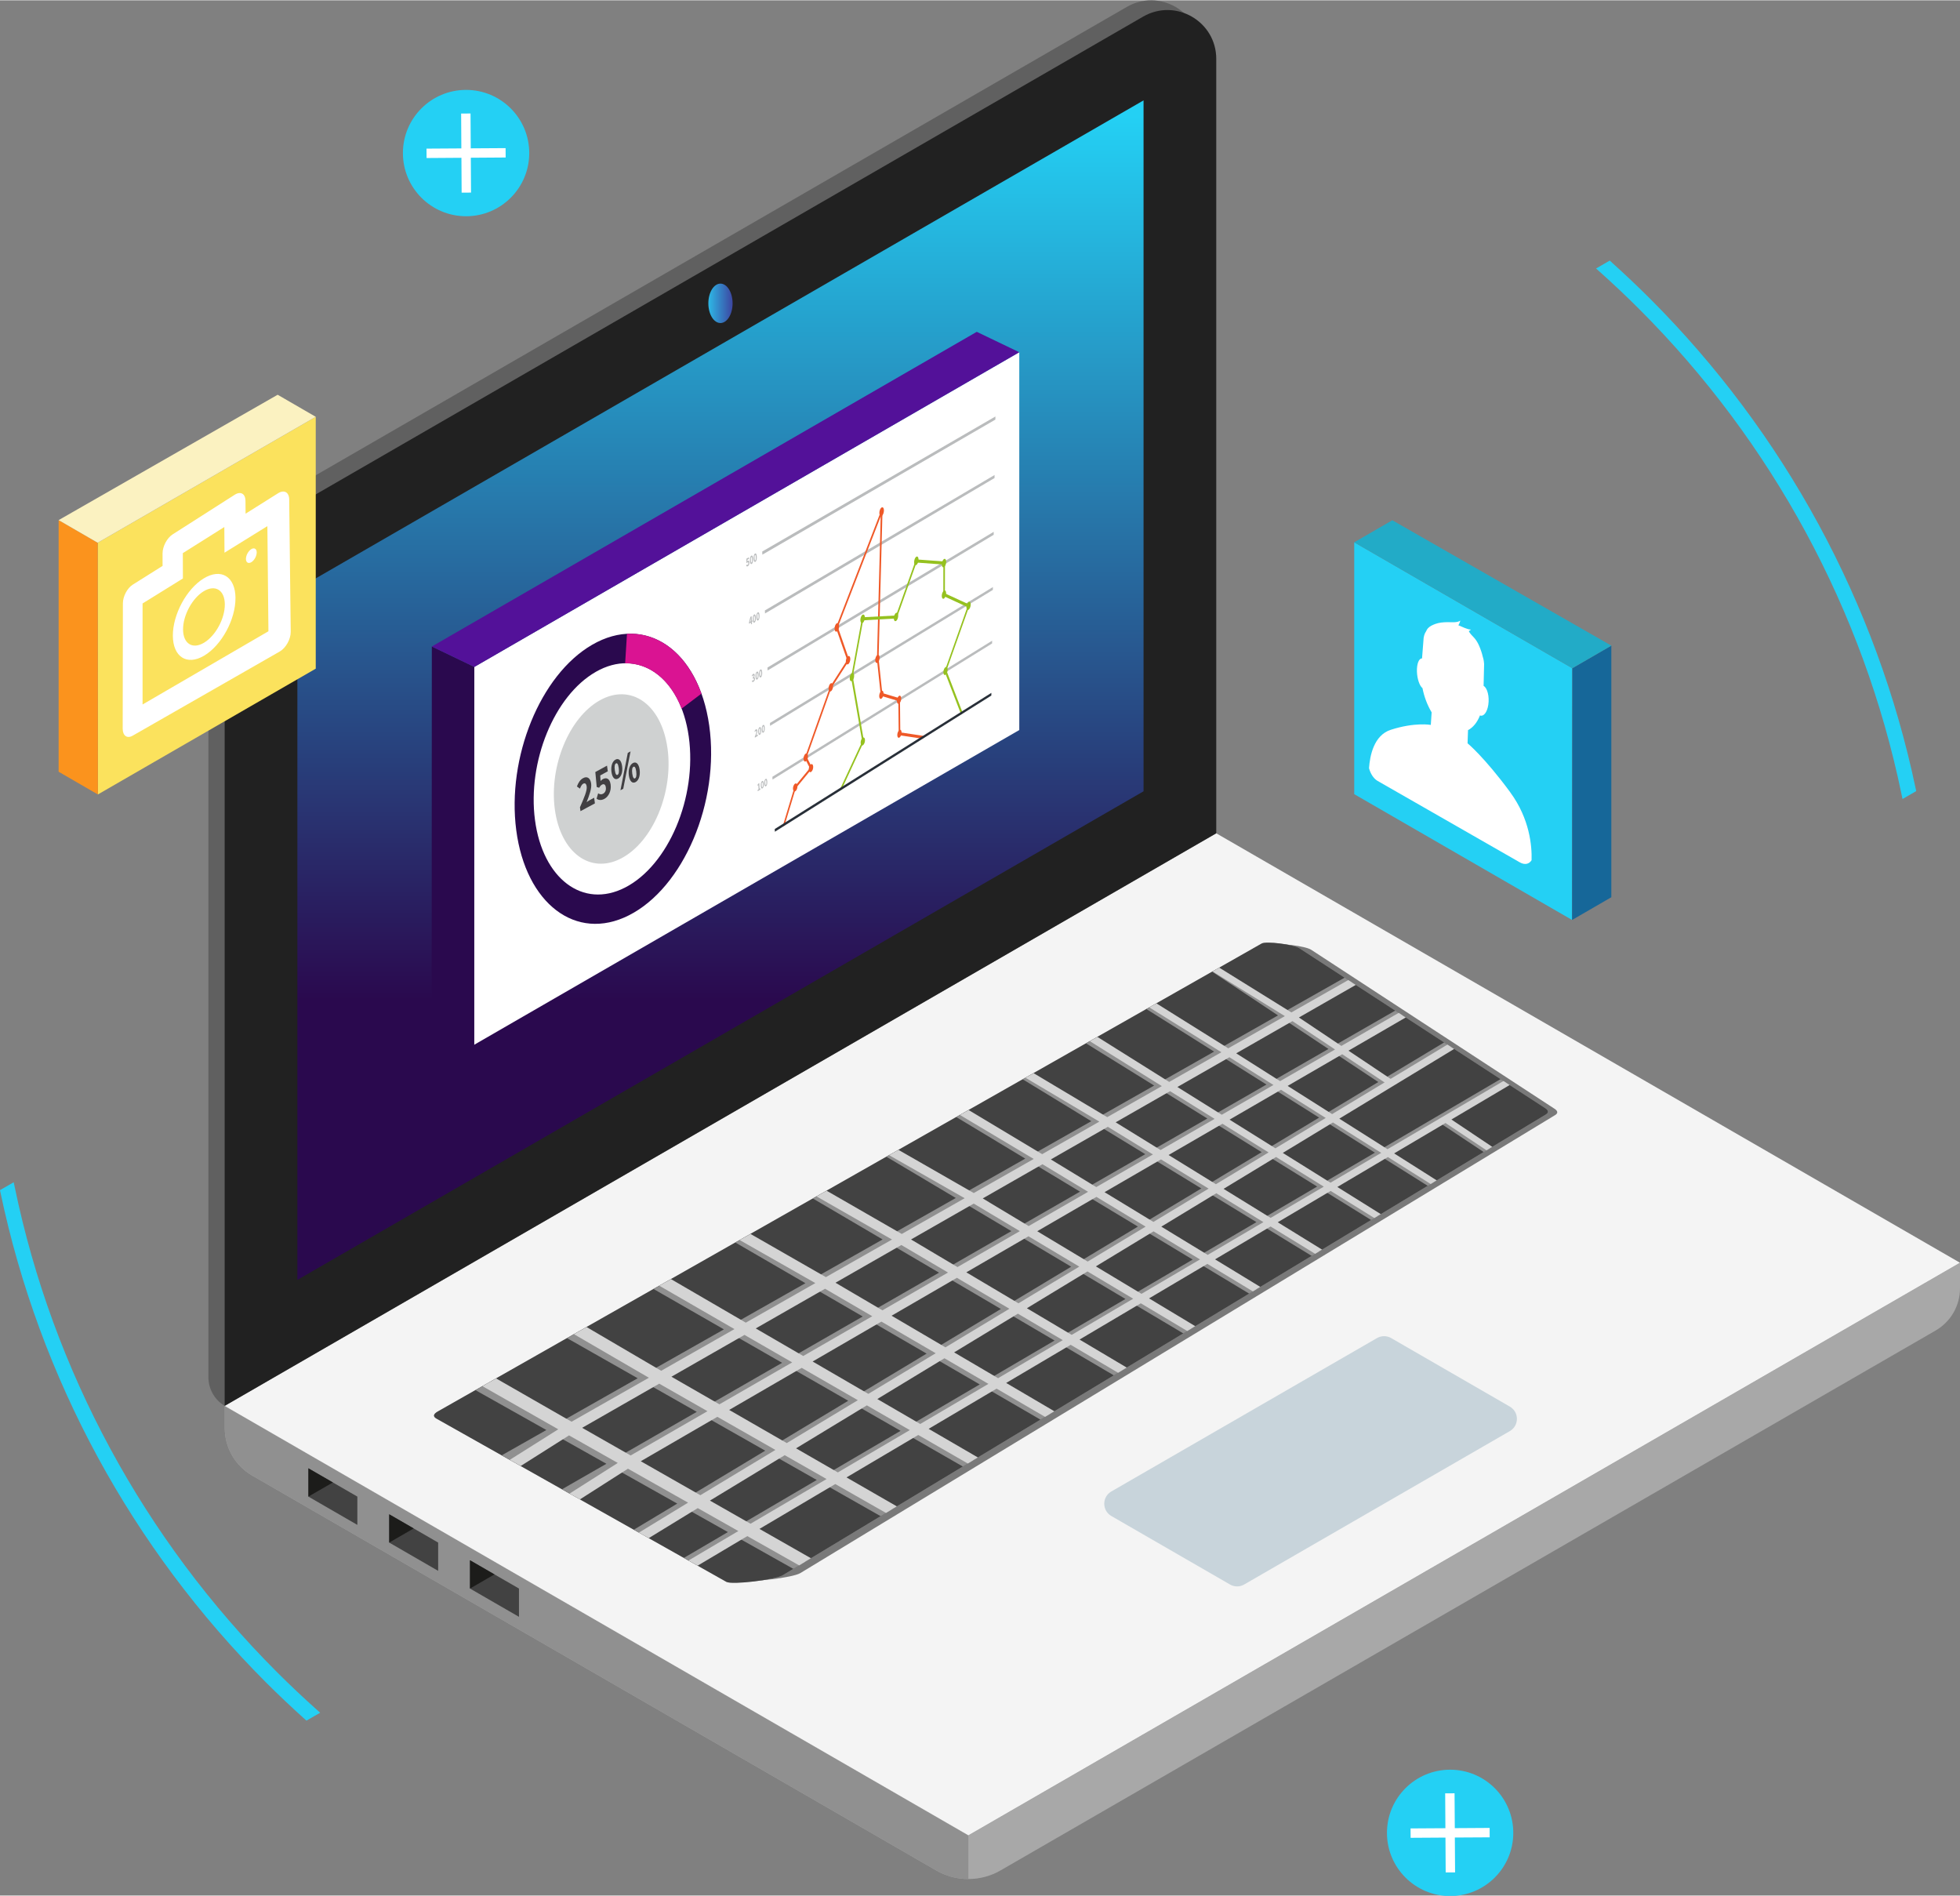<?xml version="1.0" encoding="UTF-8"?>
<!DOCTYPE svg PUBLIC "-//W3C//DTD SVG 1.1//EN" "http://www.w3.org/Graphics/SVG/1.1/DTD/svg11.dtd">
<!-- Creator: CorelDRAW 2017 -->
<svg xmlns="http://www.w3.org/2000/svg" xml:space="preserve" width="1.034in" height="1in" version="1.1" style="shape-rendering:geometricPrecision; text-rendering:geometricPrecision; image-rendering:optimizeQuality; fill-rule:evenodd; clip-rule:evenodd"
viewBox="0 0 898.41 868.58"
 xmlns:xlink="http://www.w3.org/1999/xlink">
 <rect x="0" y="0" width="898.41" height="868.58" fill="#808080" stroke="none"/>
 <defs>
  <style type="text/css">
   <![CDATA[
    .fil0 {fill:#24D0F4}
    .fil29 {fill:white}
    .fil21 {fill:#166799;fill-rule:nonzero}
    .fil11 {fill:#1C1C1A;fill-rule:nonzero}
    .fil5 {fill:#212121;fill-rule:nonzero}
    .fil22 {fill:#22ABC7;fill-rule:nonzero}
    .fil20 {fill:#24D0F4;fill-rule:nonzero}
    .fil19 {fill:#282F38;fill-rule:nonzero}
    .fil14 {fill:#2A094E;fill-rule:nonzero}
    .fil28 {fill:#413F42;fill-rule:nonzero}
    .fil8 {fill:#424242;fill-rule:nonzero}
    .fil15 {fill:#531199;fill-rule:nonzero}
    .fil3 {fill:#606060;fill-rule:nonzero}
    .fil7 {fill:#797979;fill-rule:nonzero}
    .fil2 {fill:#909090;fill-rule:nonzero}
    .fil18 {fill:#95C11F;fill-rule:nonzero}
    .fil1 {fill:#A8A8A8;fill-rule:nonzero}
    .fil16 {fill:#BABCBD;fill-rule:nonzero}
    .fil10 {fill:#C8D4DB;fill-rule:nonzero}
    .fil26 {fill:#CFD1D1;fill-rule:nonzero}
    .fil9 {fill:#D4D4D4;fill-rule:nonzero}
    .fil27 {fill:#DA1392;fill-rule:nonzero}
    .fil17 {fill:#EF5928;fill-rule:nonzero}
    .fil4 {fill:#F4F4F4;fill-rule:nonzero}
    .fil24 {fill:#FB931D;fill-rule:nonzero}
    .fil23 {fill:#FBE25D;fill-rule:nonzero}
    .fil25 {fill:#FBF2C1;fill-rule:nonzero}
    .fil13 {fill:white;fill-rule:nonzero}
    .fil6 {fill:url(#id0);fill-rule:nonzero}
    .fil12 {fill:url(#id1);fill-rule:nonzero}
   ]]>
  </style>
  <linearGradient id="id0" gradientUnits="userSpaceOnUse" x1="330.24" y1="53.11" x2="330.24" y2="458.32">
   <stop offset="0" style="stop-opacity:1; stop-color:#24D0F4"/>
   <stop offset="1" style="stop-opacity:1; stop-color:#2A094E"/>
  </linearGradient>
  <linearGradient id="id1" gradientUnits="userSpaceOnUse" x1="324.68" y1="138.87" x2="335.79" y2="138.87">
   <stop offset="0" style="stop-opacity:1; stop-color:#2DB8E6"/>
   <stop offset="1" style="stop-opacity:1; stop-color:#3D46A1"/>
  </linearGradient>
 </defs>
 <g id="Layer_x0020_1">
  <g id="_2348561908528">
   <path class="fil0" d="M738.79 120.13c5.98,5.38 11.83,10.91 17.52,16.59 61.47,61.47 103.9,139.38 121.77,224.48l0.26 1.22 -6.28 3.63 -0.49 -2.34c-17.47,-84.22 -59.34,-161.33 -120.13,-222.13 -5.86,-5.86 -11.9,-11.56 -18.08,-17.09l-1.77 -1.58 6.28 -3.63 0.93 0.83zm-732.02 423.87c17.46,84.22 59.34,161.33 120.13,222.13 5.86,5.86 11.9,11.56 18.08,17.09l1.77 1.59 -6.28 3.62 -0.93 -0.83c-5.98,-5.38 -11.83,-10.91 -17.52,-16.59 -61.47,-61.47 -103.9,-139.38 -121.77,-224.48l-0.26 -1.22 6.29 -3.63 0.49 2.33z"/>
   <path class="fil1" d="M898.41 578.59l0 11.72c0,8 -4.28,15.33 -11.17,19.33l-428.42 247.32c-4.61,2.72 -9.78,4.06 -14.94,4.06 -5.17,0 -10.33,-1.33 -14.94,-4.06l-313.37 -180.88c-7.78,-4.5 -12.55,-12.78 -12.55,-21.78l0 -10.11 340.87 196.83 454.53 -262.43z"/>
   <path class="fil2" d="M443.87 841.02l0 20c-5.17,0 -10.33,-1.33 -14.94,-4.06l-313.37 -180.88c-7.78,-4.5 -12.55,-12.78 -12.55,-21.78l0 -10.11 340.87 196.83z"/>
   <path class="fil3" d="M516.49 3.03l-409.78 236.59c-6.92,3.99 -11.19,11.38 -11.19,19.37l0 372.02c0,5.39 2.83,10.39 7.46,13.16l10.47 -6.04 436.59 -260.84 0 -354.89c0,-17.22 -18.64,-27.98 -33.55,-19.37z"/>
   <polygon class="fil4" points="102.98,644.18 443.87,840.99 898.39,578.57 557.5,381.76 "/>
   <path class="fil5" d="M102.98 263.46l0 380.71 454.52 -262.42 0 -354.89c0,-17.22 -18.64,-27.98 -33.55,-19.37l-409.78 236.59c-6.92,4 -11.18,11.38 -11.18,19.37z"/>
   <polygon class="fil6" points="136.31,269.79 524.17,45.86 524.17,362.51 136.31,586.44 "/>
   <path class="fil7" d="M600.99 435.12l111.54 72.87c1.61,1.05 1.7,2.06 0.27,2.93l-345.95 209.89c-3.48,2.11 -23.02,4.44 -25.54,3l-130.98 -74.36c-1.7,-0.97 -1.52,-2.07 0.53,-3.25l373.07 -213.19c2.01,-1.15 14.44,0.41 17.05,2.11z"/>
   <path class="fil1" d="M595.57 434.41l112.69 73.3c1.62,1.05 1.72,2.07 0.28,2.94l-349.71 211.13c-3.53,2.13 -23.32,4.48 -25.87,3.04l-132.85 -74.79c-1.73,-0.97 -1.55,-2.08 0.53,-3.27l377.69 -214.49c2.02,-1.15 14.6,0.42 17.23,2.13z"/>
   <path class="fil8" d="M595.57 434.41l112.69 73.3c1.62,1.05 1.72,2.07 0.28,2.94l-349.71 211.13c-3.53,2.13 -23.32,4.48 -25.87,3.04l-132.85 -74.79c-1.73,-0.97 -1.55,-2.08 0.53,-3.27l377.69 -214.49c2.02,-1.15 14.6,0.42 17.23,2.13z"/>
   <path class="fil2" d="M637.69 496.17l27.37 -16.56 -3.09 -2.01 -27.4 16.48 -19.42 -12.97 27.65 -15.99 -3.25 -2.11 -27.69 15.9 -19.58 -13.07 27.5 -15.69 -3.44 -2.24 -27.54 15.6 -30.1 -20.09 -3.09 1.76 30.19 20.04 -26.11 14.79 -30.97 -19.56 -3.26 1.85 31.06 19.51 -24.08 13.64 -31.16 -19.42 -3.49 1.98 31.26 19.36 -25.19 14.27 -31.35 -19.28 -3.57 2.03 -0.16 0.1 31.45 19.21 -26.39 14.95 -31.53 -19.13 -4 2.27 31.64 19.06 -27.66 15.67 -31.7 -18.99 -4.3 2.45 31.82 18.92 -29.03 16.45 -31.87 -18.86 -0.66 0.38 -3.97 2.25 31.98 18.78 -30.52 17.29 -32.01 -18.73 -4.99 2.83 32.14 18.65 -32.11 18.2 -32.15 -18.6 -5.38 3.05 32.28 18.52 -33.85 19.18 -32.27 -18.48 -5.81 3.3 32.41 18.4 -35.71 20.24 -32.37 -18.37 -6.29 3.58 32.51 18.28 -20.47 11.6 2.15 1.21 2.9 1.63 20.4 -11.64 22.53 12.67 -20.34 11.68 4.77 2.69 20.28 -11.73 27.77 15.61 -19.9 11.96 4.53 2.55 19.84 -12 18.75 10.54 -20.17 11.83 4.21 2.37 20.11 -11.86 25.85 14.53 5.43 -3.28 -25.66 -14.56 35 -20.64 25.24 14.33 5 -3.02 -25.07 -14.36 33.1 -19.52 24.66 14.15 4.62 -2.79 -24.51 -14.18 31.36 -18.5 24.1 13.98 4.27 -2.58 -23.95 -14.01 29.75 -17.55 23.56 13.84 3.97 -2.39 -23.42 -13.86 28.26 -16.67 23.04 13.7 3.68 -2.22 -22.91 -13.73 26.89 -15.86 22.54 13.58 3.42 -2.06 -22.42 -13.6 25.61 -15.1 22.05 13.47 3.19 -1.93 -21.94 -13.49 24.42 -14.4 21.58 13.37 2.98 -1.8 -21.48 -13.38 23.31 -13.75 21.08 13.24 0.12 -0 0 0 2.71 -1.64 -21.03 -13.29 23.68 -13.96 20.24 13.44 2.64 -1.59 -20.16 -13.46 28.05 -16.54 -2.84 -1.85 -28.09 16.47 -2.75 1.61 -23.82 13.97 -22.23 -14.04 24.03 -14.54 2.77 -1.68zm-313.76 153.31l0 0 26.83 15.23 -34.66 20.84 -27.52 -15.62 35.36 -20.44zm254.38 -121.58l0 0 -24.29 14.6 -21.84 -13.43 24.84 -14.36 21.29 13.19zm-18.02 -15.07l0 0 23.74 -13.73 20.63 12.96 -23.21 13.95 -21.16 -13.19zm-9.63 31.7l0 0 -25.46 15.31 -22.55 -13.68 26.03 -15.05 21.98 13.42zm-29.07 17.47l0 0 -26.71 16.06 -23.29 -13.95 27.31 -15.78 22.7 13.68zm-30.59 18.39l0 0 -28.06 16.87 -24.06 -14.24 28.67 -16.58 23.45 13.95zm-32.23 19.38l0 0 -29.52 17.75 -24.87 -14.55 30.15 -17.44 24.24 14.24zm-34.02 20.45l0 0 -31.1 18.7 -25.72 -14.88 31.75 -18.36 25.06 14.54zm-35.95 21.62l0 0 -32.8 19.72 -26.6 -15.24 33.48 -19.36 25.92 14.87zm-91.71 -7.58l0 0 22.29 12.65 -35.47 20.37 -22.41 -12.72 35.59 -20.3zm39.36 -22.46l0 0 22.04 12.64 -33.59 19.3 -22.17 -12.7 33.73 -19.24zm37.21 -21.23l0 0 21.79 12.64 -31.86 18.3 -21.93 -12.69 32 -18.25zm35.23 -20.1l0 0 21.54 12.65 -30.26 17.38 -21.68 -12.68 30.41 -17.35zm33.4 -19.05l0 0 21.29 12.66 -28.78 16.53 -21.44 -12.69 28.92 -16.5zm31.72 -18.1l0 0 21.04 12.68 -27.4 15.74 -21.2 -12.7 27.56 -15.72zm30.15 -17.2l0 0 20.8 12.7 -26.13 15.01 -20.96 -12.72 26.29 -15zm28.7 -16.37l0 0 20.56 12.73 -24.93 14.32 -20.72 -12.74 25.09 -14.31zm27.35 -15.61l0 0 20.32 12.77 -23.82 13.69 -20.48 -12.77 23.99 -13.69zm48.72 -3.54l0 0 -25.33 14.54 -20.25 -12.79 25.93 -14.79 19.65 13.04zm22.84 15.16l0 0 -24.18 14.54 -20.51 -12.96 25.16 -14.55 19.53 12.96zm-24.93 46.08l0 0 -21.98 -13.7 23.12 -13.99 22.25 13.98 -23.39 13.71zm-27.59 16.18l0 0 -21.71 -13.35 24.2 -14.64 22.01 13.63 -24.49 14.36zm-29.02 17.01l0 0 -21.41 -12.99 25.37 -15.35 21.73 13.27 -25.7 15.06zm-30.53 17.91l0 0 -21.07 -12.62 26.62 -16.11 21.43 12.91 -26.97 15.82zm-32.19 18.87l0 0 -20.69 -12.25 27.96 -16.92 21.09 12.54 -28.36 16.63zm-33.98 19.92l0 0 -20.28 -11.86 29.42 -17.8 20.71 12.16 -29.85 17.5zm-35.92 21.06l0 0 -19.82 -11.47 31 -18.75 20.29 11.77 -31.46 18.45zm-38.02 22.29l0 0 -19.31 -11.06 32.7 -19.78 19.82 11.37 -33.21 19.47zm-40.31 23.64l0 0 -18.75 -10.64 34.54 -20.9 19.31 10.96 -35.11 20.58z"/>
   <path class="fil9" d="M640.53 496.38l26.02 -15.79 -3.08 -2 -26.05 15.71 -19.31 -12.92 26.25 -15.22 -3.23 -2.1 -26.28 15.14 -19.46 -13.03 26.06 -14.92 -3.43 -2.23 -26.09 14.83 -33.05 -20.52 -0.92 0.53 -2.15 1.22 33.14 20.47 -25.95 14.75 -32.94 -20.6 -1.17 0.67 -2.07 1.18 33.04 20.55 -23.93 13.61 -32.91 -20.64 -1.83 1.04 -1.64 0.93 33.01 20.58 -25.03 14.23 -33.76 -20.17 -1.25 0.71 -2.46 1.4 33.86 20.11 -26.22 14.91 -33.7 -20.22 -1.36 0.77 -2.62 1.49 33.81 20.16 -27.48 15.62 -34.51 -19.78 -1.27 0.72 -3.01 1.72 34.62 19.71 -28.83 16.39 -34.45 -19.83 -1.36 0.77 -3.24 1.85 34.57 19.76 -30.31 17.23 -34.55 -19.8 -1.4 0.79 -3.55 2.02 34.68 19.72 -31.88 18.13 -34.31 -19.96 -1.92 1.09 -3.42 1.95 34.45 19.88 -33.59 19.1 -34.2 -20.05 -2.37 1.34 -3.41 1.94 34.34 19.96 -35.44 20.15 -34.6 -19.84 -2.68 1.53 -3.57 2.03 34.75 19.76 -22.24 14.01 1.41 0.79 3.6 2.03 22.16 -14.04 22.35 12.63 -22.09 14.04 1.43 0.81 3.31 1.86 22.02 -14.07 27.55 15.56 -22.53 13.73 2.3 1.3 2.2 1.23 22.47 -13.76 18.6 10.51 -22.84 13.51 1.94 1.09 2.24 1.27 22.78 -13.55 23.76 13.42 5.41 -3.27 -23.6 -13.45 34.75 -20.56 23.24 13.25 4.99 -3.01 -23.08 -13.28 32.88 -19.45 22.73 13.09 4.61 -2.78 -22.58 -13.12 31.15 -18.43 22.23 12.95 4.26 -2.57 -22.1 -12.98 29.56 -17.48 21.76 12.82 3.95 -2.38 -21.64 -12.85 28.08 -16.62 21.3 12.71 3.67 -2.22 -21.18 -12.74 26.72 -15.81 20.86 12.61 3.41 -2.06 -20.75 -12.63 25.45 -15.06 20.43 12.52 3.18 -1.92 -20.33 -12.54 24.27 -14.36 20.02 12.43 2.96 -1.79 -19.92 -12.45 23.17 -13.71 19.61 12.36 2.77 -1.67 -19.52 -12.37 23.54 -13.92 18.81 12.52 2.63 -1.59 -18.73 -12.54 26.72 -15.81 -2.83 -1.84 -26.76 15.73 -2.73 1.6 -23.69 13.93 -22.09 -14 23.89 -14.5 2.76 -1.67zm-311.72 152.8l0 0 26.62 15.18 -34.4 20.75 -27.31 -15.57 35.09 -20.35zm252.69 -121.16l0 0 -24.15 14.56 -21.7 -13.38 24.69 -14.32 21.16 13.14zm-17.91 -15.02l0 0 23.59 -13.69 20.5 12.91 -23.07 13.91 -21.02 -13.14zm-9.58 31.6l0 0 -25.31 15.26 -22.4 -13.63 25.87 -15.01 21.83 13.38zm-28.89 17.42l0 0 -26.55 16.01 -23.13 -13.9 27.13 -15.74 22.55 13.63zm-30.4 18.33l0 0 -27.88 16.81 -23.9 -14.19 28.49 -16.52 23.29 13.9zm-32.02 19.31l0 0 -29.33 17.69 -24.69 -14.5 29.95 -17.37 24.07 14.19zm-33.79 20.38l0 0 -30.89 18.63 -25.53 -14.83 31.53 -18.29 24.88 14.5zm-35.7 21.53l0 0 -32.57 19.65 -26.4 -15.19 33.24 -19.28 25.73 14.82zm-91.03 -7.57l0 0 22.11 12.61 -35.21 20.29 -22.23 -12.67 35.32 -20.22zm39.07 -22.36l0 0 21.87 12.6 -33.35 19.22 -22 -12.65 33.48 -19.16zm36.94 -21.15l0 0 21.63 12.6 -31.64 18.23 -21.76 -12.64 31.77 -18.19zm34.98 -20.03l0 0 21.38 12.6 -30.06 17.32 -21.52 -12.64 30.2 -17.29zm33.17 -18.99l0 0 21.14 12.62 -28.59 16.47 -21.29 -12.65 28.73 -16.44zm31.51 -18.04l0 0 20.9 12.64 -27.23 15.69 -21.05 -12.66 27.37 -15.67zm29.96 -17.15l0 0 20.66 12.66 -25.97 14.96 -20.82 -12.67 26.12 -14.95zm28.52 -16.33l0 0 20.43 12.69 -24.78 14.28 -20.58 -12.7 24.93 -14.27zm27.19 -15.56l0 0 20.2 12.72 -23.68 13.64 -20.35 -12.72 23.84 -13.64zm48.43 -3.55l0 0 -25.18 14.51 -20.12 -12.75 25.77 -14.76 19.53 13zm22.7 15.11l0 0 -24.04 14.5 -20.38 -12.92 25.01 -14.51 19.42 12.92zm-24.79 45.94l0 0 -21.85 -13.65 22.98 -13.95 22.12 13.93 -23.25 13.67zm-27.43 16.13l0 0 -21.57 -13.31 24.06 -14.6 21.87 13.59 -24.35 14.32zm-28.84 16.96l0 0 -21.27 -12.95 25.21 -15.3 21.59 13.23 -25.54 15.02zm-30.35 17.84l0 0 -20.93 -12.58 26.45 -16.05 21.29 12.87 -26.81 15.76zm-31.99 18.81l0 0 -20.55 -12.21 27.78 -16.86 20.94 12.5 -28.17 16.57zm-33.76 19.85l0 0 -20.14 -11.83 29.23 -17.73 20.57 12.12 -29.66 17.44zm-35.68 20.98l0 0 -19.67 -11.43 30.78 -18.68 20.15 11.74 -31.25 18.38zm-37.76 22.2l0 0 -19.16 -11.03 32.46 -19.7 19.68 11.34 -32.98 19.39zm-40.02 23.53l0 0 -18.61 -10.61 34.29 -20.81 19.17 10.93 -34.85 20.49z"/>
   <path class="fil10" d="M509.4 694.64l54.4 31.4c2,1.16 4.48,1.16 6.49,0l121.77 -70.3c4.33,-2.5 4.33,-8.74 0,-11.24l-54.39 -31.4c-2.01,-1.16 -4.48,-1.16 -6.49,0l-121.77 70.3c-4.33,2.5 -4.33,8.74 0,11.24z"/>
   <polygon class="fil8" points="141.36,672.79 141.36,685.75 163.8,698.72 163.8,685.75 "/>
   <polygon class="fil11" points="141.36,685.75 152.58,679.27 141.36,672.79 "/>
   <polygon class="fil8" points="178.4,693.86 178.4,706.82 200.84,719.78 200.84,706.82 "/>
   <polygon class="fil11" points="178.4,706.82 189.62,700.34 178.4,693.86 "/>
   <polygon class="fil8" points="215.43,714.93 215.43,727.89 237.88,740.85 237.88,727.89 "/>
   <polygon class="fil11" points="215.43,727.89 226.65,721.41 215.43,714.93 "/>
   <path class="fil12" d="M335.8 138.87c0,4.99 -2.49,9.03 -5.56,9.03 -3.07,0 -5.55,-4.04 -5.55,-9.03 0,-4.99 2.49,-9.03 5.55,-9.03 3.07,0 5.56,4.04 5.56,9.03z"/>
   <path class="fil13" d="M467.21 334.43l-249.87 144.26c0,0 -0.08,-171.78 0.08,-173.18l249.79 -144.22 0 173.14z"/>
   <polygon class="fil14" points="197.94,296.15 217.42,305.51 217.34,478.69 197.86,469.32 "/>
   <polygon class="fil15" points="217.42,305.51 467.21,161.29 447.72,151.93 197.94,296.15 "/>
   <polygon class="fil16" points="454.75,294.76 354.1,357.13 354.04,355.85 454.76,293.49 "/>
   <polygon class="fil16" points="455.1,270.21 352.98,332.51 352.93,331.19 455.13,268.9 "/>
   <polygon class="fil16" points="455.48,244.94 351.84,307.14 351.78,305.79 455.49,243.59 "/>
   <polygon class="fil16" points="455.86,218.94 350.66,281.01 350.6,279.62 455.88,217.55 "/>
   <polygon class="fil16" points="456.25,192.16 349.44,254.06 349.38,252.62 456.27,190.73 "/>
   <path class="fil17" d="M423.02 338.37c-0.05,0.03 -0.1,0.04 -0.14,0.04l-10.72 -1.6c-0.13,-0.02 -0.22,-0.19 -0.22,-0.44l-0.16 -15.24 -7.88 -2.35c-0.1,-0.03 -0.18,-0.16 -0.2,-0.36l-1.73 -16.36 1.71 -65.49 -19.64 50.69 5.09 14.61c0.1,0.27 0.03,0.7 -0.14,0.97l-7.98 12.44 -11.22 31.54 2.29 4.55c0.07,0.13 0.09,0.32 0.05,0.53 -0.03,0.2 -0.12,0.4 -0.22,0.53l-7.16 8.71 -5.08 16.81c-0.11,0.36 -0.34,0.56 -0.51,0.47 -0.17,-0.09 -0.23,-0.45 -0.12,-0.81l5.14 -17.04c0.04,-0.13 0.11,-0.26 0.18,-0.35l6.85 -8.32 -2.19 -4.33c-0.09,-0.18 -0.09,-0.49 0.01,-0.77l11.44 -32.15c0.03,-0.08 0.06,-0.16 0.11,-0.22l7.74 -12.06 -5.05 -14.47c-0.08,-0.21 -0.06,-0.53 0.04,-0.8l20.53 -53.03c0.11,-0.28 0.27,-0.44 0.43,-0.41 0.15,0.04 0.24,0.27 0.24,0.57l-1.79 67.34 1.69 15.91 7.91 2.37c0.12,0.03 0.2,0.21 0.2,0.44l0.15 15.22 10.51 1.58c0.18,0.03 0.26,0.34 0.18,0.71 -0.06,0.27 -0.19,0.48 -0.32,0.57z"/>
   <path class="fil18" d="M440.78 327.2c-0.12,0.08 -0.24,0.04 -0.3,-0.12l-7.4 -19.21c-0.07,-0.18 -0.06,-0.48 0.03,-0.73l10.31 -29.09 -10.85 -4.99c-0.11,-0.05 -0.18,-0.23 -0.18,-0.47l0.02 -14.01 -12.3 -0.9 -8.98 25.2c-0.1,0.26 -0.25,0.43 -0.39,0.44l-15.1 0.83 -4.74 25.82 5.07 29.31c0.04,0.21 -0,0.48 -0.11,0.7l-10.07 21.66c-0.15,0.31 -0.38,0.42 -0.51,0.25 -0.14,-0.18 -0.13,-0.58 0.02,-0.9l9.91 -21.32 -5.06 -29.14c-0.02,-0.12 -0.02,-0.27 0.01,-0.41l4.9 -26.7c0.07,-0.37 0.26,-0.65 0.45,-0.67l15.2 -0.82 9 -25.25c0.1,-0.28 0.27,-0.47 0.41,-0.44l12.79 0.95c0.15,0.01 0.24,0.21 0.24,0.49l-0.03 14.1 11.03 5.09c0.09,0.04 0.15,0.17 0.17,0.34 0.01,0.18 -0.01,0.39 -0.08,0.57l-10.42 29.38 7.27 18.93c0.09,0.24 0.03,0.65 -0.14,0.93 -0.05,0.09 -0.11,0.15 -0.17,0.18z"/>
   <path class="fil17" d="M365.53 360.1c0.04,0.95 -0.39,2.02 -0.96,2.37 -0.57,0.35 -1.05,-0.14 -1.09,-1.09 -0.04,-0.95 0.39,-2.02 0.95,-2.37 0.57,-0.35 1.06,0.14 1.09,1.09z"/>
   <path class="fil17" d="M372.75 351.26c0.03,0.96 -0.4,2.02 -0.96,2.37 -0.57,0.35 -1.05,-0.14 -1.08,-1.1 -0.03,-0.97 0.39,-2.02 0.96,-2.38 0.56,-0.35 1.05,0.14 1.08,1.11z"/>
   <path class="fil17" d="M370.36 346.39c0.04,0.97 -0.39,2.03 -0.96,2.38 -0.57,0.35 -1.06,-0.14 -1.09,-1.11 -0.03,-0.97 0.4,-2.04 0.97,-2.39 0.56,-0.35 1.05,0.15 1.08,1.12z"/>
   <path class="fil17" d="M381.85 314.22c0.03,1.01 -0.4,2.08 -0.98,2.43 -0.57,0.35 -1.05,-0.17 -1.08,-1.17 -0.03,-1 0.41,-2.09 0.98,-2.43 0.57,-0.35 1.05,0.18 1.08,1.18z"/>
   <path class="fil17" d="M389.76 301.81c0.02,1.01 -0.41,2.09 -0.98,2.44 -0.57,0.35 -1.05,-0.17 -1.08,-1.19 -0.02,-1.01 0.42,-2.1 0.99,-2.45 0.57,-0.35 1.05,0.19 1.07,1.2z"/>
   <path class="fil17" d="M384.63 286.77c0.03,1.03 -0.42,2.14 -1,2.48 -0.57,0.35 -1.06,-0.2 -1.09,-1.23 -0.03,-1.03 0.42,-2.14 1,-2.49 0.57,-0.35 1.07,0.21 1.09,1.23z"/>
   <path class="fil17" d="M405.17 233.77c0.01,1.08 -0.44,2.22 -1.02,2.56 -0.58,0.34 -1.06,-0.25 -1.08,-1.33 -0.02,-1.07 0.44,-2.22 1.03,-2.56 0.58,-0.34 1.06,0.26 1.08,1.33z"/>
   <path class="fil17" d="M403.2 301.2c0.02,1 -0.42,2.08 -0.98,2.42 -0.56,0.34 -1.03,-0.18 -1.04,-1.18 -0.02,-1 0.43,-2.08 0.98,-2.42 0.56,-0.34 1.03,0.19 1.04,1.19z"/>
   <path class="fil17" d="M405 317.67c0.01,0.98 -0.42,2.04 -0.97,2.38 -0.55,0.34 -1.01,-0.16 -1.03,-1.15 -0.01,-0.97 0.42,-2.04 0.98,-2.39 0.55,-0.34 1.01,0.18 1.02,1.16z"/>
   <path class="fil18" d="M396.49 339.05c0.02,0.97 -0.42,2.01 -0.96,2.36 -0.55,0.35 -1.02,-0.14 -1.04,-1.11 -0.02,-0.95 0.41,-2.01 0.96,-2.36 0.55,-0.34 1.02,0.16 1.04,1.11z"/>
   <path class="fil18" d="M391.52 309.53c0.02,1 -0.41,2.08 -0.98,2.42 -0.56,0.35 -1.04,-0.18 -1.06,-1.18 -0.02,-0.99 0.41,-2.08 0.98,-2.42 0.57,-0.35 1.04,0.18 1.06,1.18z"/>
   <path class="fil18" d="M411.72 282.01c0.01,1.01 -0.43,2.09 -1,2.43 -0.56,0.34 -1.02,-0.2 -1.03,-1.21 -0.01,-1.02 0.43,-2.11 0.99,-2.45 0.56,-0.34 1.03,0.21 1.04,1.22z"/>
   <path class="fil18" d="M396.44 282.84c0.02,1.02 -0.43,2.13 -1,2.47 -0.57,0.35 -1.05,-0.21 -1.07,-1.23 -0.02,-1.03 0.42,-2.13 1,-2.48 0.57,-0.34 1.05,0.21 1.07,1.23z"/>
   <path class="fil18" d="M421.04 256.29c0,1.03 -0.45,2.15 -1.01,2.48 -0.56,0.34 -1.03,-0.23 -1.03,-1.27 -0,-1.04 0.45,-2.15 1.01,-2.49 0.56,-0.34 1.03,0.23 1.03,1.27z"/>
   <path class="fil18" d="M433.71 257.32c-0,1.03 -0.45,2.12 -1.01,2.46 -0.55,0.33 -1.01,-0.22 -1.01,-1.25 0,-1.03 0.46,-2.13 1.01,-2.46 0.56,-0.34 1,0.23 1,1.25z"/>
   <path class="fil18" d="M433.68 271.76c-0,1.01 -0.45,2.09 -1,2.43 -0.55,0.33 -1,-0.21 -1,-1.22 0,-1 0.45,-2.1 1.01,-2.43 0.55,-0.33 1,0.22 1,1.22z"/>
   <path class="fil18" d="M444.94 276.93c-0.01,1 -0.45,2.07 -1,2.39 -0.54,0.33 -0.97,-0.2 -0.96,-1.2 0.01,-0.99 0.46,-2.07 1,-2.4 0.54,-0.33 0.98,0.21 0.97,1.2z"/>
   <path class="fil18" d="M434.37 306.75c-0,0.98 -0.44,2.02 -0.98,2.36 -0.54,0.34 -0.97,-0.17 -0.97,-1.15 0,-0.97 0.44,-2.02 0.98,-2.36 0.54,-0.34 0.97,0.18 0.97,1.15z"/>
   <path class="fil17" d="M413.1 319.92c0.01,0.98 -0.42,2.02 -0.98,2.37 -0.55,0.34 -1,-0.16 -1.01,-1.14 -0.01,-0.97 0.43,-2.03 0.97,-2.37 0.55,-0.34 1,0.17 1.01,1.14z"/>
   <path class="fil17" d="M413.25 335.54c0.01,0.96 -0.42,1.99 -0.96,2.33 -0.54,0.34 -0.99,-0.15 -1,-1.1 -0.01,-0.95 0.42,-2 0.97,-2.34 0.55,-0.34 0.99,0.16 1,1.11z"/>
   <polygon class="fil19" points="454.4,318.63 355.18,381.04 355.12,379.8 454.41,317.4 "/>
   <path class="fil16" d="M347.28 361.87l0.42 -0.26 -0.09 -1.87 -0.36 0.22 -0.02 -0.46c0.21,-0.2 0.34,-0.37 0.47,-0.59l0.32 -0.2 0.13 2.62 0.36 -0.22 0.03 0.61 -1.22 0.76 -0.03 -0.61z"/>
   <path class="fil16" d="M348.73 359.92c-0.05,-1.1 0.19,-1.83 0.61,-2.09 0.41,-0.25 0.71,0.14 0.76,1.24 0.05,1.1 -0.19,1.86 -0.61,2.11 -0.41,0.26 -0.71,-0.17 -0.76,-1.27zm0.95 -0.59l0 0c-0.04,-0.89 -0.17,-1.02 -0.32,-0.92 -0.15,0.09 -0.26,0.36 -0.22,1.25 0.04,0.88 0.17,1.04 0.32,0.94 0.15,-0.09 0.26,-0.39 0.22,-1.27z"/>
   <path class="fil16" d="M350.33 358.93c-0.05,-1.1 0.19,-1.84 0.61,-2.09 0.41,-0.25 0.71,0.14 0.76,1.24 0.05,1.1 -0.19,1.86 -0.6,2.11 -0.41,0.26 -0.71,-0.17 -0.77,-1.26zm0.95 -0.59l0 0c-0.04,-0.89 -0.16,-1.02 -0.32,-0.92 -0.14,0.09 -0.25,0.37 -0.21,1.25 0.04,0.88 0.17,1.03 0.31,0.94 0.15,-0.09 0.26,-0.39 0.22,-1.27z"/>
   <path class="fil16" d="M345.97 337.5c0.46,-1.1 0.78,-1.88 0.76,-2.36 -0.02,-0.32 -0.13,-0.44 -0.3,-0.34 -0.14,0.09 -0.24,0.31 -0.33,0.56l-0.26 -0.27c0.17,-0.47 0.35,-0.76 0.63,-0.93 0.38,-0.23 0.67,0.03 0.7,0.66 0.03,0.56 -0.25,1.35 -0.54,2.1 0.1,-0.08 0.23,-0.18 0.32,-0.24l0.39 -0.24 0.03 0.65 -1.37 0.84 -0.02 -0.44z"/>
   <path class="fil16" d="M347.54 335.28c-0.06,-1.13 0.19,-1.89 0.61,-2.14 0.42,-0.25 0.72,0.16 0.78,1.29 0.05,1.13 -0.19,1.9 -0.61,2.16 -0.42,0.25 -0.72,-0.18 -0.78,-1.31zm0.96 -0.59l0 0c-0.04,-0.91 -0.17,-1.04 -0.32,-0.95 -0.15,0.09 -0.26,0.37 -0.22,1.28 0.04,0.91 0.17,1.07 0.32,0.98 0.15,-0.1 0.26,-0.4 0.22,-1.31z"/>
   <path class="fil16" d="M349.16 334.29c-0.05,-1.13 0.2,-1.88 0.62,-2.14 0.42,-0.25 0.72,0.16 0.77,1.29 0.05,1.13 -0.19,1.9 -0.61,2.16 -0.41,0.26 -0.72,-0.18 -0.78,-1.31zm0.96 -0.59l0 0c-0.04,-0.91 -0.17,-1.05 -0.32,-0.95 -0.15,0.09 -0.26,0.37 -0.22,1.28 0.04,0.91 0.17,1.07 0.32,0.97 0.15,-0.09 0.26,-0.4 0.22,-1.3z"/>
   <path class="fil16" d="M344.86 311.59c0.13,0.12 0.28,0.18 0.45,0.08 0.19,-0.11 0.31,-0.34 0.3,-0.6 -0.01,-0.3 -0.13,-0.43 -0.55,-0.17l-0.03 -0.56c0.35,-0.22 0.46,-0.47 0.44,-0.74 -0.01,-0.24 -0.11,-0.33 -0.26,-0.23 -0.14,0.09 -0.24,0.26 -0.36,0.53l-0.26 -0.35c0.17,-0.38 0.36,-0.67 0.61,-0.81 0.41,-0.25 0.7,-0.07 0.72,0.53 0.02,0.36 -0.09,0.68 -0.29,0.96l0 0.02c0.23,-0.02 0.41,0.16 0.43,0.6 0.03,0.64 -0.29,1.2 -0.69,1.44 -0.32,0.19 -0.55,0.14 -0.71,-0.07l0.19 -0.63z"/>
   <path class="fil16" d="M346.31 309.89c-0.05,-1.16 0.2,-1.94 0.62,-2.19 0.42,-0.25 0.74,0.18 0.79,1.34 0.05,1.17 -0.2,1.96 -0.62,2.21 -0.42,0.25 -0.74,-0.2 -0.79,-1.36zm0.98 -0.58l0 0c-0.05,-0.94 -0.17,-1.08 -0.33,-0.99 -0.15,0.09 -0.26,0.38 -0.22,1.32 0.05,0.93 0.18,1.1 0.33,1.01 0.15,-0.09 0.26,-0.4 0.22,-1.34z"/>
   <path class="fil16" d="M347.95 308.91c-0.05,-1.17 0.2,-1.94 0.62,-2.19 0.42,-0.25 0.74,0.18 0.79,1.34 0.05,1.16 -0.2,1.96 -0.62,2.21 -0.42,0.25 -0.73,-0.2 -0.79,-1.36zm0.98 -0.59l0 0c-0.04,-0.94 -0.17,-1.08 -0.32,-0.98 -0.15,0.09 -0.27,0.37 -0.22,1.31 0.04,0.94 0.18,1.1 0.33,1.01 0.15,-0.09 0.26,-0.4 0.22,-1.34z"/>
   <path class="fil16" d="M344.89 284.8l-0.23 0.14 0.04 0.84 -0.43 0.25 -0.04 -0.84 -0.88 0.51 -0.03 -0.56 0.63 -2.56 0.57 -0.34 0.1 2.06 0.23 -0.14 0.03 0.62zm-0.69 -0.23l0 0 -0.03 -0.57c-0.01,-0.23 -0.02,-0.57 -0.02,-0.8l-0.01 0c-0.04,0.23 -0.09,0.46 -0.13,0.7l-0.23 0.92 0.43 -0.25z"/>
   <path class="fil16" d="M345.04 283.74c-0.06,-1.2 0.2,-1.99 0.63,-2.24 0.43,-0.25 0.75,0.2 0.8,1.4 0.06,1.2 -0.2,2.02 -0.63,2.27 -0.43,0.25 -0.75,-0.22 -0.8,-1.43zm1 -0.58l0 0c-0.05,-0.97 -0.18,-1.12 -0.34,-1.02 -0.15,0.09 -0.27,0.38 -0.22,1.35 0.04,0.96 0.18,1.14 0.34,1.05 0.15,-0.09 0.26,-0.41 0.22,-1.37z"/>
   <path class="fil16" d="M346.71 282.76c-0.05,-1.2 0.2,-1.99 0.63,-2.24 0.43,-0.25 0.75,0.19 0.8,1.4 0.06,1.2 -0.2,2.01 -0.63,2.27 -0.43,0.25 -0.75,-0.22 -0.8,-1.42zm1 -0.59l0 0c-0.04,-0.97 -0.17,-1.11 -0.33,-1.02 -0.15,0.09 -0.27,0.38 -0.22,1.35 0.04,0.96 0.18,1.14 0.34,1.05 0.16,-0.09 0.26,-0.41 0.22,-1.37z"/>
   <path class="fil16" d="M342.24 258.59c0.13,0.13 0.28,0.21 0.46,0.11 0.21,-0.12 0.34,-0.4 0.32,-0.77 -0.02,-0.37 -0.16,-0.49 -0.35,-0.38 -0.12,0.07 -0.17,0.15 -0.29,0.36l-0.22 -0.12 -0.03 -1.87 1.16 -0.67 0.03 0.71 -0.75 0.43 0 0.7c0.08,-0.11 0.14,-0.17 0.23,-0.22 0.35,-0.21 0.67,-0.02 0.7,0.76 0.04,0.8 -0.29,1.47 -0.69,1.71 -0.34,0.19 -0.57,0.1 -0.75,-0.1l0.18 -0.65z"/>
   <path class="fil16" d="M343.74 256.83c-0.06,-1.24 0.2,-2.05 0.64,-2.3 0.44,-0.25 0.76,0.22 0.82,1.45 0.06,1.24 -0.2,2.08 -0.64,2.33 -0.43,0.25 -0.76,-0.25 -0.82,-1.48zm1.01 -0.59l0 0c-0.05,-1 -0.18,-1.15 -0.34,-1.06 -0.16,0.09 -0.27,0.39 -0.23,1.39 0.05,0.99 0.18,1.17 0.34,1.08 0.16,-0.09 0.27,-0.42 0.22,-1.41z"/>
   <path class="fil16" d="M345.44 255.85c-0.06,-1.24 0.21,-2.04 0.64,-2.3 0.44,-0.25 0.76,0.22 0.82,1.45 0.05,1.24 -0.2,2.07 -0.64,2.33 -0.43,0.25 -0.76,-0.25 -0.82,-1.48zm1.01 -0.58l0 0c-0.04,-1 -0.18,-1.15 -0.34,-1.06 -0.16,0.09 -0.27,0.39 -0.23,1.38 0.05,1 0.18,1.18 0.34,1.09 0.16,-0.1 0.27,-0.42 0.22,-1.41z"/>
   <polygon class="fil20" points="620.74,363.82 620.74,248.4 720.7,306.11 720.6,421.48 "/>
   <polygon class="fil21" points="720.7,306.11 738.59,295.75 738.59,411.06 720.6,421.48 "/>
   <polygon class="fil22" points="620.74,248.4 638.2,238.29 738.59,295.75 720.7,306.11 "/>
   <path class="fil13" d="M692.23 362.92c-11.9,-16.15 -19.54,-22.41 -19.54,-22.41l0.21 -6.02c2.33,-1.24 4.23,-3.56 5.47,-6.75 1.63,0.68 3.3,-1.39 3.83,-4.9 0.55,-3.7 -0.39,-7.54 -2.08,-8.6 -0.02,-0.02 -0.05,-0.01 -0.08,-0.03l0.24 -10.22 -0.04 -0.02c-0.04,-1.02 -0.23,-2.07 -0.58,-3.13 -0.37,-1.64 -0.95,-3.36 -1.65,-4.97 -0.56,-1.28 -1.17,-2.37 -2.03,-3.41 -0.9,-1.09 -2.17,-2.08 -2.72,-3.39 0.38,-0.17 0.7,-0.38 1,-0.68 -1.31,0.08 -4.25,-1.34 -5.8,-1.99 0.46,-0.57 0.66,-1.39 0.94,-2.12 -1.52,1.05 -4.07,0.68 -6,0.71 -1.92,0.03 -3.8,0.19 -5.52,0.83 -1.22,0.46 -2.51,1.01 -3.43,2.05 -0.25,0.28 -0.56,0.82 -0.83,1.42 -0.52,0.77 -0.87,1.69 -1.02,2.73l-0.03 -0.01 -0.75 9.6c-1.43,-0.1 -2.46,2.49 -2.34,6.08 0.12,3.35 1.2,6.47 2.54,7.53 0.78,4 2.24,7.84 4.2,11.1l-0.38 5.76c0,0 -7.24,-1.34 -18.35,2.24 -7.82,2.51 -9.59,12.05 -9.97,17.59 0.65,2.5 2.08,4.76 3.89,5.81l65.21 37.34c2.3,1.32 4.31,0.82 5.41,-0.98 0.2,-6.45 -0.82,-18.94 -9.8,-31.13z"/>
   <polygon class="fil23" points="144.73,306.31 144.73,190.88 44.77,248.6 44.86,363.96 "/>
   <polygon class="fil24" points="44.77,248.6 26.87,238.23 26.87,353.54 44.86,363.96 "/>
   <polygon class="fil25" points="144.73,190.88 127.27,180.77 26.87,238.23 44.77,248.6 "/>
   <path class="fil13" d="M56.24 333.82l0.09 -57.49c0,-3.14 2.01,-6.95 4.5,-8.51l13.69 -8.61 -0.01 -5.75c-0,-3.17 2.05,-7.05 4.61,-8.69l28.48 -18.18c2.69,-1.72 4.89,-0.47 4.92,2.78l0.05 5.91 14.88 -9.36c2.78,-1.75 5.07,-0.49 5.11,2.82l0.7 60.65c0.04,3.39 -2.22,7.44 -5.04,9.06l-67.44 38.59c-2.52,1.44 -4.54,0 -4.54,-3.21zm9.12 -11.1l0 0 57.68 -33.55 -0.48 -48.19 -14.8 9.17 -4.86 3.01 -0.08 -11.77 -19.02 11.97 0.04 11.61 -4.67 2.9 -13.82 8.56 0 46.29zm52.31 -69.72l0 0c0.01,1.65 -1.08,3.66 -2.45,4.5 -1.36,0.83 -2.48,0.17 -2.49,-1.47 -0.01,-1.64 1.08,-3.66 2.44,-4.49 1.36,-0.84 2.49,-0.18 2.5,1.46zm-9.74 20.9l0 0c0.08,9.89 -6.43,21.79 -14.43,26.49 -7.9,4.63 -14.25,0.45 -14.27,-9.24 -0.02,-9.67 6.25,-21.35 14.11,-26.18 7.95,-4.89 14.53,-0.93 14.6,8.93zm-4.88 2.93l0 0c-0.04,-6.55 -4.4,-9.22 -9.7,-5.99 -5.25,3.2 -9.46,11.02 -9.44,17.49 0.02,6.48 4.28,9.24 9.55,6.12 5.32,-3.15 9.63,-11.05 9.59,-17.62z"/>
   <path class="fil14" d="M288.25 419.36c-24.33,12.28 -47.24,-5.48 -51.62,-39.05 -4.35,-33.33 11,-71.17 34.77,-84.94 24.42,-14.14 48.76,2.17 53.69,36.99 4.96,35.1 -11.84,74.38 -36.84,87zm-15.16 -111.58l0 0c-19.04,10.88 -31.39,41.18 -27.87,67.87 3.54,26.86 21.9,40.91 41.3,30.97 19.83,-10.16 33.09,-41.36 29.19,-69.18 -3.88,-27.65 -23.16,-40.79 -42.62,-29.67z"/>
   <path class="fil26" d="M305.96 342.73c2.82,20.3 -6.78,43.02 -21.26,50.55 -14.24,7.41 -27.76,-2.78 -30.39,-22.56 -2.62,-19.69 6.5,-41.93 20.55,-49.85 14.28,-8.05 28.28,1.65 31.09,21.86z"/>
   <path class="fil27" d="M287.39 290.33l-0.84 13.52c11.01,-0.15 20.7,7.46 25.88,20.77l9.09 -6.88c-6.53,-18.06 -19.48,-28.17 -34.13,-27.41z"/>
   <path class="fil28" d="M265.83 369.86c1.96,-4.49 3.34,-7.68 3.09,-9.55 -0.17,-1.3 -0.79,-1.72 -1.6,-1.28 -0.68,0.37 -1.11,1.3 -1.48,2.26l-1.4 -1c0.74,-1.9 1.51,-3.08 2.86,-3.82 1.84,-1.01 3.33,-0.03 3.67,2.52 0.3,2.24 -0.86,5.42 -2.08,8.5 0.46,-0.34 1.1,-0.77 1.55,-1.01l1.9 -1.03 0.35 2.6 -6.61 3.56 -0.24 -1.75z"/>
   <path class="fil28" d="M274.17 363.43c0.66,0.43 1.42,0.65 2.22,0.22 0.97,-0.52 1.5,-1.57 1.31,-2.94 -0.18,-1.34 -0.89,-1.73 -1.77,-1.25 -0.55,0.3 -0.81,0.62 -1.31,1.43l-1.1 -0.35 -0.64 -6.86 5.36 -2.93 0.36 2.6 -3.47 1.89 0.17 2.58c0.32,-0.42 0.63,-0.68 1.02,-0.89 1.62,-0.88 3.19,-0.34 3.58,2.5 0.4,2.96 -1,5.55 -2.85,6.54 -1.55,0.83 -2.71,0.58 -3.59,-0.07l0.72 -2.48z"/>
   <path class="fil28" d="M280.28 353.64c-0.37,-2.73 0.43,-4.88 1.84,-5.65 1.42,-0.77 2.67,0.26 3.04,3 0.38,2.76 -0.44,4.94 -1.86,5.7 -1.41,0.77 -2.65,-0.3 -3.02,-3.05zm3.33 -1.81l0 0c-0.27,-1.93 -0.76,-2.39 -1.26,-2.11 -0.5,0.27 -0.81,1.16 -0.54,3.09 0.27,1.95 0.76,2.43 1.26,2.16 0.5,-0.27 0.81,-1.18 0.54,-3.14zm0.79 10.2l0 0 3.36 -17.12 1.27 -0.69 -3.35 17.12 -1.28 0.69zm3.85 -6.79l0 0c-0.38,-2.74 0.44,-4.91 1.87,-5.68 1.42,-0.77 2.69,0.27 3.07,3.01 0.38,2.77 -0.44,4.97 -1.87,5.73 -1.43,0.77 -2.69,-0.3 -3.07,-3.06zm3.38 -1.83l0 0c-0.27,-1.96 -0.77,-2.4 -1.27,-2.12 -0.5,0.27 -0.82,1.14 -0.55,3.11 0.27,1.96 0.77,2.44 1.27,2.17 0.5,-0.27 0.81,-1.19 0.54,-3.16z"/>
   <g>
    <g>
     <circle class="fil0" transform="matrix(0.06 -0 0 0.06 213.637 70.008)" r="482.55"/>
     <polygon class="fil29" points="195.5,67.97 211.47,67.87 211.37,51.9 215.68,51.87 215.78,67.84 231.75,67.74 231.78,72.04 215.81,72.15 215.91,88.12 211.6,88.15 211.5,72.17 195.53,72.28 "/>
    </g>
    <g>
     <circle class="fil0" transform="matrix(0.06 -0 0 0.06 664.697 839.866)" r="482.55"/>
     <polygon class="fil29" points="646.56,837.83 662.53,837.73 662.43,821.75 666.73,821.73 666.84,837.7 682.81,837.6 682.83,841.91 666.86,842 666.97,857.98 662.66,858 662.56,842.03 646.59,842.13 "/>
    </g>
   </g>
  </g>
 </g>
</svg>
